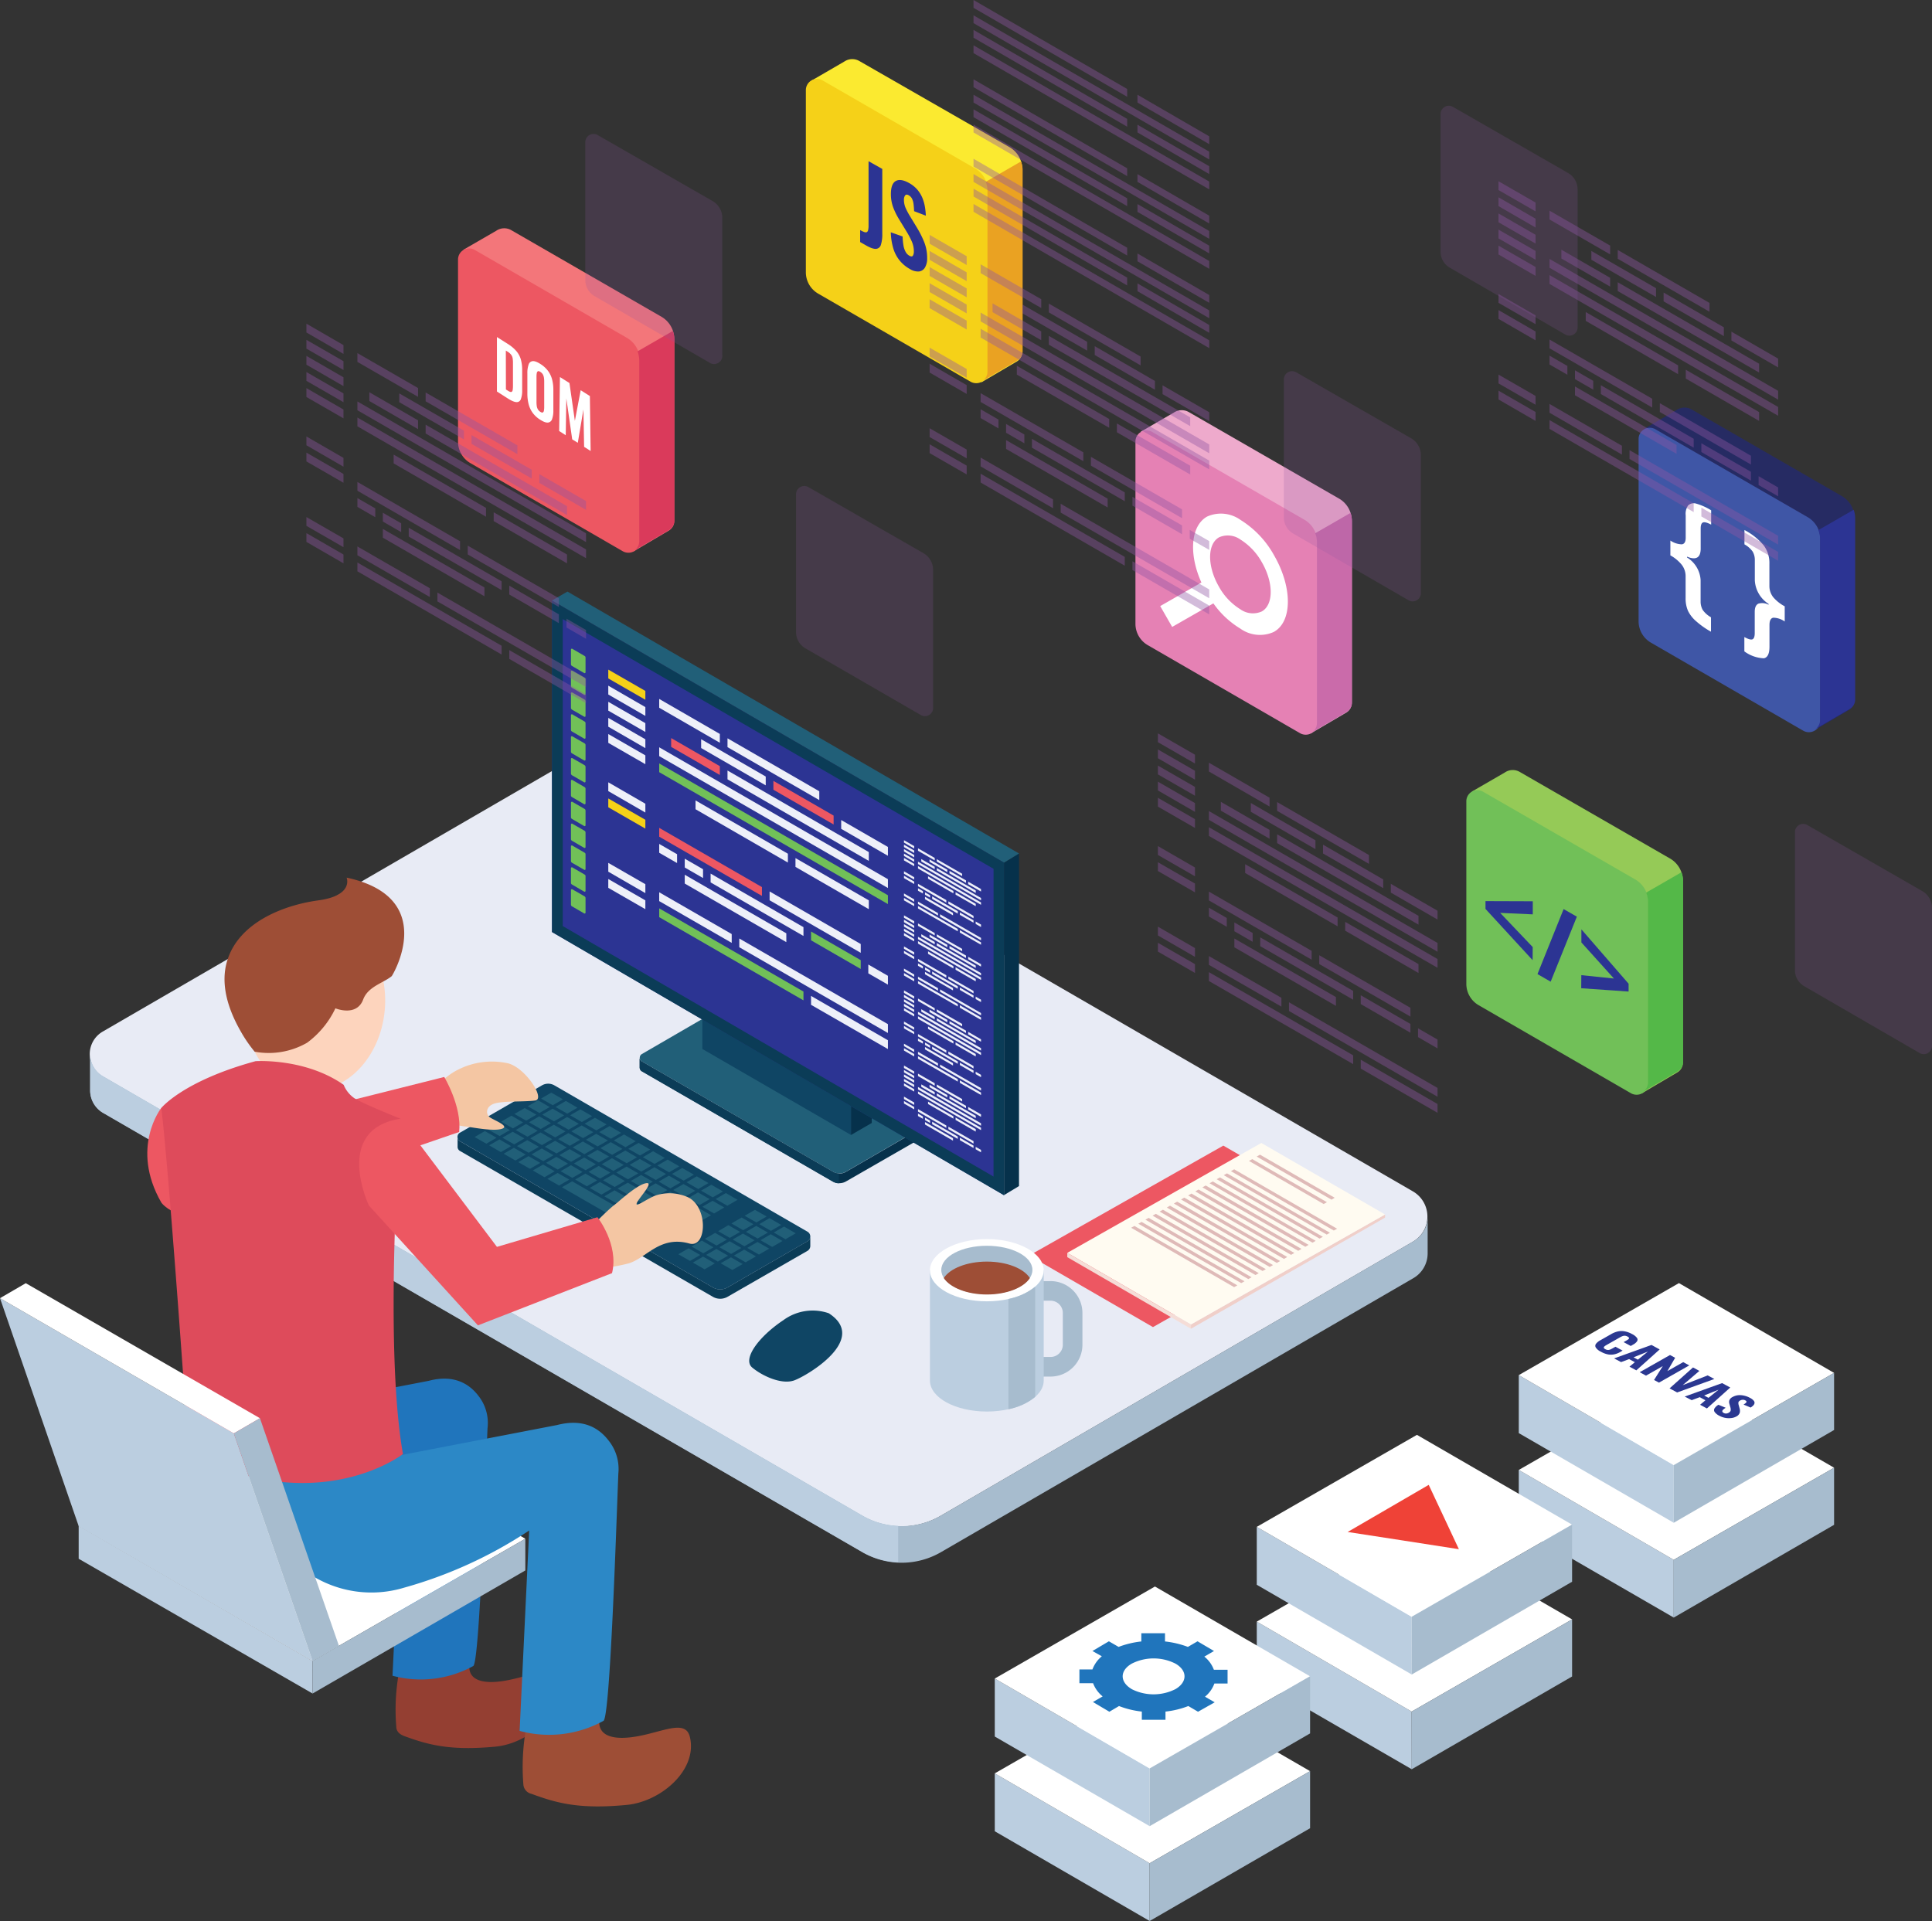 <svg id="Layer_1" data-name="Layer 1" xmlns="http://www.w3.org/2000/svg" viewBox="0 0 1291.84 1284.6"><rect x="0" y="0" width="1291.84" height="1284.6" fill="#333333" stroke="none"/><defs><style>.cls-2{fill:#ed5762}.cls-3{fill:#bbcee0}.cls-6{fill:#2075bc}.cls-7{fill:#9e4e36}.cls-8{fill:#fff}.cls-9{fill:#a7bcce}.cls-12{fill:#0f4564}.cls-13{fill:#0b3c57}.cls-14{fill:#215f78}.cls-15{fill:#06314b}.cls-16{fill:#2c3493}.cls-18{fill:#f4c6a3}.cls-22{fill:#71c058}.cls-30{fill:#f5d118}.cls-32{fill:#eef0f9}.cls-33{opacity:.4}.cls-34{fill:#8f55a2}</style></defs><path d="m654.2 426.13-100.59-58a9.42 9.42 0 0 0-10.08.39l-22 12.72 10.25 13.94 3.85 4.41v99.66a16.52 16.52 0 0 0 8.27 14.37l75.31 43.58.77 4.19 15.37 21.54L658.94 569a7.53 7.53 0 0 0 3.64-6.45V441.34a17.31 17.31 0 0 0-8.38-15.21z" transform="translate(-211.72 -214.2)" style="fill:#f3767a"/><path class="cls-2" d="M630.68 440 529 381.23a7.44 7.44 0 0 0-10.1 2.94 7.53 7.53 0 0 0-.92 3.51v121.86a16.55 16.55 0 0 0 8.32 14.38l101.81 58.89a7.66 7.66 0 0 0 10.43-2.81 7.75 7.75 0 0 0 1-3.76V455a17.29 17.29 0 0 0-8.86-15z" transform="translate(-211.72 -214.2)"/><path class="cls-3" d="M635.42 582.81z" transform="translate(-211.72 -214.2)"/><path d="M639.16 576.2V455a17.63 17.63 0 0 0-1.15-5.84l23.58-13.61a16.48 16.48 0 0 1 1.1 5.51v121.2a7.5 7.5 0 0 1-3.64 6.44l-23.41 13.78a7.49 7.49 0 0 0 3.52-6.28z" transform="translate(-211.72 -214.2)" style="fill:#da3a5b"/><path d="M540.28 1339c-20.39 0-13.72-15.32-13.72-15.32-30.19-9.2-45.07-4.07-45.07-4.07a139 139 0 0 0-4.79 49.25c0 3.14 2.21 5.07 5.18 6.22 16.25 6 31.07 10 61.32 7.11 22.31-2.2 45.89-22.81 40.54-44.07-3.36-13.12-22.8.64-43.46.88z" transform="translate(-211.72 -214.2)" style="fill:#943f32"/><path class="cls-6" d="M531.52 1147.48c-5.95-7.76-16.2-14.37-33.06-9.91l-182.13 35.15 6.84 46.77a72.6 72.6 0 0 0 76.74 22.86 283.61 283.61 0 0 0 80.54-36.8l-6.28 129.24a72.87 72.87 0 0 0 54-6.5c4.24-2.59 8.21-127.09 9.53-159a29.26 29.26 0 0 0-6.18-21.81z" transform="translate(-211.72 -214.2)"/><path class="cls-7" d="M627.7 1376.33c-21.15 0-14.21-15.92-14.21-15.92-31.4-9.53-46.83-4.24-46.83-4.24a146.29 146.29 0 0 0-5 51.12 6.94 6.94 0 0 0 5.51 6.5c16.91 6.28 32.28 10.41 63.68 7.38 23.14-2.26 47.66-23.69 42.09-45.72-3.59-13.66-23.81.66-45.24.88z" transform="translate(-211.72 -214.2)"/><path class="cls-3" d="m208.96 1110.73-156.35-90.4v22.04l156.4 90.12-.05-21.76z"/><path class="cls-8" d="m194.74 938.68-142.13 81.65 156.35 90.4 142.3-81.75-156.52-90.3z"/><path class="cls-9" d="m351.26 1028.98-142.3 81.75.05 21.76 142.25-82.3v-21.21z"/><path d="M618.61 1177.45c-6.17-8-16.52-14.93-34.43-10.3l-189.12 36.47 7.21 48.54a75.39 75.39 0 0 0 79.67 23.74 293.63 293.63 0 0 0 83.62-38.23l-6.39 134a75.31 75.31 0 0 0 56.08-6.72c4.47-2.7 8.6-131.94 9.92-165.27a30.34 30.34 0 0 0-6.56-22.23z" transform="translate(-211.72 -214.2)" style="fill:#2c88c6"/><path d="m280.69 903.87 322.94-187.3a44 44 0 0 1 44.07 0l508.71 294.29a19.44 19.44 0 0 1 0 33.71l-315.73 183.29a52.5 52.5 0 0 1-52.61 0L280.53 934.23a17.41 17.41 0 0 1 .16-30.36z" transform="translate(-211.72 -214.2)" style="fill:#e8ebf5"/><path class="cls-9" d="m280.75 934.06 507.54 293.64a52.5 52.5 0 0 0 52.61 0l315.73-183.29a19.34 19.34 0 0 0 9.69-16.53v24.57a19.17 19.17 0 0 1-9.64 16.53L840.9 1252.16a52.5 52.5 0 0 1-52.61 0L280.75 958.52a17.33 17.33 0 0 1-8.75-15.26v-24.13a17.16 17.16 0 0 0 8.75 14.93z" transform="translate(-211.72 -214.2)"/><path class="cls-3" d="m280.75 934.06 507.54 293.64a52.08 52.08 0 0 0 24 6.88v24.35a52.85 52.85 0 0 1-24-6.88L280.75 958.41a17.33 17.33 0 0 1-8.75-15.26V919a17.17 17.17 0 0 0 8.75 15.06z" transform="translate(-211.72 -214.2)"/><path class="cls-12" d="M519.29 971.64 574.1 940a8.3 8.3 0 0 1 8.32 0l169.29 97.89a3.68 3.68 0 0 1 0 6.34l-53.49 30.9a9.82 9.82 0 0 1-9.86 0l-169.07-97.77a3.33 3.33 0 0 1-1.21-4.57 2.91 2.91 0 0 1 1.21-1.15z" transform="translate(-211.72 -214.2)"/><path class="cls-13" d="m519.29 977.36 169.07 97.73a9.82 9.82 0 0 0 9.86 0l53.49-30.9a3.64 3.64 0 0 0 1.82-3.2v6.5a3.83 3.83 0 0 1-1.82 3.14l-53.49 30.75a9.87 9.87 0 0 1-9.86 0l-169.07-97.51a3.14 3.14 0 0 1-1.6-2.87v-6.5a3.34 3.34 0 0 0 1.6 2.86z" transform="translate(-211.72 -214.2)"/><path class="cls-14" d="m361.78 734.63 6.83-3.97 7.82 4.47-6.83 3.96-7.82-4.46zm9.69 5.62 6.89-4.02 7.77 4.52-6.83 3.96-7.83-4.46zm9.76 5.56 6.83-3.96 7.82 4.51-6.83 3.97-7.82-4.52zm9.69 5.62 6.89-3.96 7.82 4.46-6.89 3.96-7.82-4.46zm9.75 5.62 6.89-4.02 7.77 4.52-6.83 3.96-7.83-4.46zm9.75 5.57 6.83-3.97 7.83 4.52-6.83 3.96-7.83-4.51zm9.7 5.62 6.88-3.97 7.77 4.46-6.83 3.97-7.82-4.46zm9.75 5.61 6.83-4.02 7.82 4.52-6.83 3.97-7.82-4.47zm9.7 5.57 6.88-3.97 7.77 4.52-6.83 3.97-7.82-4.52zm9.75 5.62 6.88-3.97 7.77 4.46-6.83 3.97-7.82-4.46zm9.75 5.56 6.83-3.97 7.82 4.52-6.83 3.97-7.82-4.52zm9.69 5.62 6.89-3.97 7.77 4.52-6.83 3.91-7.83-4.46zm16.59 1.6 7.82 4.52-6.83 3.96-7.83-4.46 6.84-4.02zm-124.67-53.55-7.77-4.52 6.83-3.96 7.82 4.51-6.88 3.97zm16.58 1.6-6.83 3.97-7.82-4.47 6.88-3.96 7.77 4.46zm9.75 5.62-6.83 3.96-7.82-4.46 6.83-4.02 7.82 4.52zm9.7 5.62-6.84 3.96-7.82-4.51 6.89-3.97 7.77 4.52zm9.75 5.56-6.83 3.97-7.83-4.47 6.83-3.96 7.83 4.46zm9.75 5.62-6.89 3.97-7.82-4.47 6.88-4.02 7.83 4.52zm9.69 5.62-6.83 3.97-7.82-4.52 6.89-3.97 7.76 4.52zm9.75 5.56-6.83 3.97-7.82-4.46 6.83-3.97 7.82 4.46zm9.7 5.62-6.83 3.97-7.82-4.46 6.88-4.02 7.77 4.51zm9.75 5.62-6.83 3.97-7.82-4.52 6.83-3.96 7.82 4.51zm9.75 5.57-6.88 3.96-7.83-4.46 6.89-3.97 7.82 4.47zm9.7 5.61-6.83 3.97-7.83-4.46 6.84-4.02 7.82 4.51zm1.93 1.11 7.82 4.46-6.83 4.02-7.83-4.52 6.84-3.96zm-124.67-53.61-7.83-4.46 6.89-3.96 7.77 4.46-6.83 3.96zm16.58 1.66-6.83 3.96-7.82-4.51 6.83-3.97 7.82 4.52zm-4.96 5.07 6.89-3.97 7.82 4.46-6.89 3.97-7.82-4.46zm24.41 6.11L381 766.2l-7.82-4.47 6.89-4.02 7.77 4.52zm9.75 5.62-6.83 3.97-7.83-4.52 6.83-3.97 7.83 4.52zm9.69 5.56-6.83 3.97-7.82-4.46 6.88-3.97 7.77 4.46zm9.75 5.62L410.2 783l-7.82-4.46 6.83-4.03 7.82 4.52zm9.76 5.62-6.89 3.97-7.82-4.52 6.88-3.97 7.83 4.52zm9.69 5.57-6.83 3.96-7.82-4.46 6.88-3.97 7.77 4.47zm9.75 5.62-6.83 3.96-7.82-4.46 6.83-4.02 7.82 4.52zm9.7 5.62-6.83 3.96-7.83-4.52 6.89-3.96 7.77 4.52zm-4.91 5.06 6.84-3.96 7.82 4.46-6.83 3.97-7.83-4.47zm16.59 1.6 7.82 4.52-6.89 3.96-7.82-4.51 6.89-3.97zm-124.67-53.55-7.82-4.52 6.88-3.96 7.77 4.52-6.83 3.96zm1.93 1.1 6.83-4.02 7.82 4.52-6.83 3.97-7.82-4.47zm9.69 5.57 6.89-3.97 7.77 4.52-6.84 3.97-7.82-4.52zm9.75 5.62 6.89-3.97 7.77 4.46-6.84 3.97-7.82-4.46zm9.7 5.62 6.88-4.02 7.83 4.51-6.89 3.97-7.82-4.46zm9.75 5.56 6.89-3.96 7.76 4.51-6.83 3.97-7.82-4.52zm9.75 5.62 6.83-3.97 7.82 4.47-6.83 3.96-7.82-4.46zm9.7 5.62 6.88-4.02 7.77 4.51-6.83 3.97-7.82-4.46zm9.75 5.56 6.83-3.96 7.82 4.51-6.83 3.97-7.82-4.52zm9.69 5.62 6.89-3.96 7.82 4.46-6.88 3.96-7.83-4.46zm9.75 5.62 6.89-4.02 7.77 4.52-6.83 3.96-7.83-4.46zm9.75 5.57 6.84-3.97 7.82 4.52-6.83 3.96-7.83-4.51zm16.59 1.65 7.76 4.46-6.83 3.97-7.82-4.46 6.89-3.97zm-124.67-53.6-7.82-4.47 6.88-4.02 7.77 4.52-6.83 3.97zm1.87 1.1 6.89-3.97 7.82 4.46-6.83 3.97-7.88-4.46zm9.75 5.62 6.89-3.97 7.77 4.46-6.84 3.97-7.82-4.46zm9.75 5.56 6.83-3.97 7.83 4.52-6.83 3.97-7.83-4.52zm9.7 5.62 6.88-3.97 7.77 4.52-6.83 3.97-7.82-4.52zm9.75 5.62 6.89-4.02 7.76 4.52-6.83 3.96-7.82-4.46zm9.7 5.56 6.88-3.96 7.83 4.52-6.89 3.96-7.82-4.52zm9.75 5.62 6.88-3.96 7.77 4.46-6.83 3.97-7.82-4.47zm9.75 5.62 6.83-4.02 7.82 4.52-6.83 3.97-7.82-4.47zm9.69 5.57 6.89-3.97 7.77 4.52-6.83 3.96-7.83-4.51zm9.76 5.62 6.83-3.97 7.82 4.46-6.83 3.97-7.82-4.46zm9.69 5.62 6.89-4.03 7.82 4.52-6.89 3.97-7.82-4.46zm16.64 1.59 7.77 4.52-6.84 3.97-7.82-4.52 6.89-3.97zm-125.66-62.03 7.82 4.46-6.83 3.97-7.82-4.46 6.83-3.97zm17.52 10.08-6.84 3.97-7.82-4.52 6.89-3.96 7.77 4.51zm9.75 5.62-6.84 3.97-7.82-4.52 6.83-3.97 7.83 4.52zm9.75 5.57-6.83 3.96-7.83-4.46 6.83-4.02 7.83 4.52zm9.69 5.61-6.83 3.97-7.82-4.52 6.89-3.96 7.76 4.51zm9.75 5.57-6.83 3.96-7.82-4.46 6.83-3.96 7.82 4.46zm1.93 1.16 9.7 5.56h.05l1.88 1.1 7.82 4.52 3.97 2.26 5.78 3.3 6.12 3.58 11.4 6.56-6.83 3.97-11.9-6.89-5.68-3.2-5.89-3.41-3.86-2.2h.06l-7.71-4.41-2.04-1.21-9.75-5.57 6.88-3.96zm56.41 32.44-6.83 3.97-7.82-4.46 6.89-3.97 7.76 4.46zm9.76 5.62-6.83 3.97-7.83-4.46 6.83-4.02 7.83 4.51zm49.19-15.04 6.83-3.96 7.83 4.46-6.83 3.97-7.83-4.47zm9.75 5.62 6.83-4.02 7.83 4.52-6.89 3.97-7.77-4.47zm9.7 5.57 6.88-3.97 7.77 4.52-6.83 3.96-7.82-4.51zm-13.66-5.51-6.83 3.96-7.83-4.51 6.83-3.97 7.83 4.52zm9.69 5.56-6.83 3.97-7.82-4.46 6.88-3.97 7.77 4.46zm9.75 5.62-6.83 3.97-7.82-4.47 6.83-4.02 7.82 4.52zm-28.31-6.06-6.89 3.97-7.77-4.46 6.83-4.03 7.83 4.52zm9.69 5.62-6.83 3.97-7.82-4.52 6.89-3.97 7.76 4.52zm9.75 5.56-6.83 3.97-7.82-4.46 6.83-3.97 7.82 4.46zm-43.02-6.55 6.88-3.97 7.83 4.47-6.89 3.96-7.82-4.46zm9.75 5.62 6.83-4.02 7.82 4.51-6.83 3.97-7.82-4.46zm9.7 5.56 6.88-3.96 7.82 4.51-6.88 3.97-7.82-4.52zm-28.32-6.06 6.88-3.96 7.77 4.51-6.83 3.97-7.82-4.52zm9.75 5.62 6.83-3.96 7.82 4.46-6.83 3.96-7.82-4.46zm9.7 5.62 6.88-4.02 7.82 4.52-6.88 3.96-7.82-4.46zm-13.67-5.56-6.83 3.96-7.82-4.46 6.88-3.97 7.77 4.47zm9.75 5.62-6.83 3.96-7.82-4.51 6.83-3.97 7.82 4.52z"/><path class="cls-14" d="m640.87 919.08 53.93-31.29a7.2 7.2 0 0 1 7.39 0l127.92 73.87a3.26 3.26 0 0 1 1 4.48 3.37 3.37 0 0 1-1 1l-52.72 30.58a8.59 8.59 0 0 1-8.76 0L640.87 924a2.92 2.92 0 0 1-.94-4 3 3 0 0 1 .94-.92z" transform="translate(-211.72 -214.2)"/><path class="cls-15" d="m640.87 924.09 127.76 73.71a8.59 8.59 0 0 0 8.76 0l52.72-30.57a3.3 3.3 0 0 0 1.59-2.81v6.77a3.2 3.2 0 0 1-1.59 2.76l-52.72 30.3a8.78 8.78 0 0 1-8.76 0l-127.76-73.77a2.92 2.92 0 0 1-1.43-2.53v-6.34a2.91 2.91 0 0 0 1.43 2.48z" transform="translate(-211.72 -214.2)"/><path class="cls-13" d="m640.87 924.09 127.76 73.71a8.39 8.39 0 0 0 4 1.16v6.56a8.49 8.49 0 0 1-4-1.11l-127.76-73.76a2.93 2.93 0 0 1-1.43-2.54v-6.5a2.91 2.91 0 0 0 1.43 2.48z" transform="translate(-211.72 -214.2)"/><path class="cls-12" d="m569.03 709.78-99.39-57.56v49.25l99.39 57.51v-49.2z"/><path class="cls-15" d="m483.47 644.28-13.83 7.94 99.39 57.56 13.88-7.98-99.44-57.52z"/><path class="cls-15" d="m582.91 701.8-13.88 7.98v49.2l13.88-8.04V701.8z"/><path class="cls-16" d="m369.11 401.55 302.22 175.3V799.2L369.11 623.24V401.55z"/><path class="cls-15" d="m671.33 576.85 10.03-6.11v222.4l-10.03 6.06V576.85z"/><path class="cls-14" d="m369.11 401.55 10.3-5.95 301.95 175.14-10.03 6.11-302.22-175.3z"/><path class="cls-13" d="M580.82 615.81v221.68l302.23 176V791.05zM876.05 1001 588 833.47V628.2l288.07 167z" transform="translate(-211.72 -214.2)"/><path d="M468.93 890.32c-3.14 31.79-26.55 55.48-52.33 52.94s-44.07-30.35-40.93-62.14 26.55-55.42 52.33-52.89 44.07 30.36 40.93 62.09z" transform="translate(-211.72 -214.2)" style="fill:#fdd4bd"/><path class="cls-18" d="M507.44 964.36s11 2.7 15.1 3.09 18.62 3.47 24.62 1.65-5.51-5.84-8.1-7.88-2.64-7.27 3.42-9.09 19.83-1 27.1-2-7.21-23-19.06-25.06a50 50 0 0 0-32.45 4.41c-10.08 4.95-15.59 13.38-20.27 15z" transform="translate(-211.72 -214.2)"/><path class="cls-2" d="m508.76 934.39-76.63 19.23-3.85 48.65 90.46-31.08c1.87-17.13-9.98-36.8-9.98-36.8zM319.64 955s-21.21 26.66 0 63.46c0 0 14.82 20.5 55.48.39z" transform="translate(-211.72 -214.2)"/><path d="M382.61 923.82s33.05-2.26 58.89 15.81a20 20 0 0 0 7.11 8.92c5.17 3.47 30.9 13.77 30.9 13.77s-11.35 150.79 1.65 224.22c0 0-55.8 43.58-143.23 0 0 0-12.73-185.16-18.35-231.38.06-.16 14.77-18.16 63.03-31.34z" transform="translate(-211.72 -214.2)" style="fill:#de4b5b"/><path class="cls-3" d="M156.35 958.52 0 868.11l52.61 152.44 156.4 90.18-52.66-152.21z"/><path class="cls-8" d="M17.24 858.09 0 868.11l156.35 90.41 17.46-10.14-156.57-90.29z"/><path class="cls-9" d="m173.81 948.38-17.46 10.14 52.66 152.21 17.63-10.13-52.83-152.22z"/><path class="cls-18" d="M610.46 1031.19s8.54-8.6 11.79-11 14.71-13.28 21.16-14.71-4.52 9.75-5.9 13.22 6.61-2.81 12.62-5.07a29.73 29.73 0 0 1 20.49.72c14.82 5.51 14.1 34.87 2 31.4-19.88-5.51-28.81 10-40.71 13.33a119.65 119.65 0 0 1-16.8 3.09z" transform="translate(-211.72 -214.2)"/><path class="cls-2" d="M479.4 962.32 544 1048l67.21-19.83s14.44 18.18 9.75 37.4l-89.68 34.93-72.89-80.15s-24.27-50.92 21.01-58.03z" transform="translate(-211.72 -214.2)"/><path class="cls-7" d="M443.48 801.08s5 11.95-18.84 15.2-53.16 15-60.93 40.16c-5 16 .77 33.06 8.87 47.27a91.09 91.09 0 0 0 9.42 13.77 51.44 51.44 0 0 0 35.09-6 61 61 0 0 0 18.9-23s14.16 5.89 18.57-5.9c3.25-8.7 13.49-11 19.06-15.59.27.01 32.11-52.53-30.14-65.91z" transform="translate(-211.72 -214.2)"/><path class="cls-3" d="m1119.16 1043.08-103.62-60.1v38.78l103.62 59.94v-38.62z"/><path class="cls-8" d="m1122.63 921.44-107.09 61.54 103.62 60.1 107.21-61.59-103.74-60.05z"/><path class="cls-9" d="m1226.37 981.49-107.21 61.59v38.62l107.21-62.03v-38.18z"/><path class="cls-3" d="m1119.16 979.73-103.62-60.16v38.78l103.62 59.94v-38.56z"/><path class="cls-8" d="m1122.63 858.03-107.09 61.54 103.62 60.16 107.21-61.65-103.74-60.05z"/><path class="cls-9" d="m1226.37 918.08-107.21 61.65v38.56l107.21-62.03v-38.18z"/><path class="cls-3" d="m943.92 1144.56-103.57-60.16v38.78l103.62 59.94-.05-38.56z"/><path class="cls-8" d="m947.44 1022.86-107.09 61.54 103.57 60.16 107.26-61.65-103.74-60.05z"/><path class="cls-9" d="m1051.18 1082.91-107.26 61.65.05 38.56 107.21-62.03v-38.18z"/><path class="cls-3" d="m943.92 1081.15-103.57-60.11v38.73l103.62 60-.05-38.62z"/><path class="cls-8" d="m947.44 959.51-107.09 61.53 103.57 60.11 107.26-61.59-103.74-60.05z"/><path class="cls-9" d="m1051.18 1019.56-107.26 61.59.05 38.62 107.21-62.04v-38.17z"/><path class="cls-3" d="m768.73 1245.98-103.57-60.1v38.72l103.57 60v-38.62z"/><path class="cls-8" d="m772.26 1124.34-107.1 61.54 103.57 60.1 107.26-61.59-103.73-60.05z"/><path class="cls-9" d="m875.99 1184.39-107.26 61.59v38.62l107.26-62.03v-38.18z"/><path class="cls-3" d="m768.73 1182.57-103.57-60.1v38.78l103.57 59.94v-38.62z"/><path class="cls-8" d="m772.26 1060.93-107.1 61.54 103.57 60.1 107.26-61.59-103.73-60.05z"/><path class="cls-9" d="m875.99 1120.98-107.26 61.59v38.62l107.26-62.03v-38.18z"/><path class="cls-6" d="m1012.79 1358.87-6.5-3.81a59.09 59.09 0 0 1-15.26 3.7v5.5h-15.82v-5.5a60 60 0 0 1-15.26-3.7l-6.44 3.81-11-6.51 6.5-3.74a20.74 20.74 0 0 1-6.39-8.82h-9.14v-9.2h8.7a20.59 20.59 0 0 1 6.28-8.81l-6.28-3.53 11-6.5 6.5 3.75a61.18 61.18 0 0 1 15.2-3.64v-5.51h15.82v5.51a62.12 62.12 0 0 1 15.31 3.64l6.45-3.75 11 6.5-6.46 3.74a20.35 20.35 0 0 1 6.39 8.81h9.15v9.19h-8.82a20.37 20.37 0 0 1-6.28 8.81l6.5 3.75zm-44.41-15.15a32.47 32.47 0 0 0 29.37 0c8-4.74 8-12.34 0-17a32.35 32.35 0 0 0-29.31 0c-8.1 4.69-8 12.29 0 17" transform="translate(-211.72 -214.2)"/><path style="fill:#ef4237" d="m955.32 992.95 10.08 21.48 10.09 21.54-37.19-5.78-37.19-5.73 27.11-15.75 27.1-15.76z"/><path d="m1328.56 788.4-100.65-58a9.32 9.32 0 0 0-10 .39l-22 12.73 10.3 13.93 3.8 4.41v99.66a16.55 16.55 0 0 0 8.32 14.38l75.31 43.57.77 4.19 15.37 21.54 23.64-13.94a7.55 7.55 0 0 0 3.58-6.44V803.61a17.3 17.3 0 0 0-8.44-15.21z" transform="translate(-211.72 -214.2)" style="fill:#95ca57"/><path class="cls-22" d="m1305 802.23-101.81-58.72a7.42 7.42 0 0 0-11 6.44V872a16.52 16.52 0 0 0 8.31 14.44l101.76 58.83a7.71 7.71 0 0 0 11.51-6.61V816.94a17.32 17.32 0 0 0-8.77-14.71z" transform="translate(-211.72 -214.2)"/><path class="cls-3" d="M1309.78 945.08z" transform="translate(-211.72 -214.2)"/><path d="M1313.63 938.47V816.94a16.3 16.3 0 0 0-1.21-5.84l23.64-13.61a17.65 17.65 0 0 1 1.1 5.51v121.2a7.55 7.55 0 0 1-3.58 6.45l-23.42 13.77a7.46 7.46 0 0 0 3.47-5.95z" transform="translate(-211.72 -214.2)" style="fill:#54b848"/><path d="M1443.48 546.06 1342.83 488a9.53 9.53 0 0 0-10.08.38l-22 12.78 10.25 13.89 3.8 4.4v99.66a16.53 16.53 0 0 0 8.32 14.44l75.31 43.52.77 4.18 15.37 21.54 23.63-13.88a7.42 7.42 0 0 0 3.58-6.44v-121.2a17.07 17.07 0 0 0-8.3-15.21z" transform="translate(-211.72 -214.2)" style="fill:#262b63"/><path d="m1420.18 559.89-101.81-58.78a7.5 7.5 0 0 0-11 6.5v122a16.55 16.55 0 0 0 8.32 14.38l101.76 58.84a7.65 7.65 0 0 0 10.44-2.85 7.51 7.51 0 0 0 1-3.76V574.54a17.06 17.06 0 0 0-8.71-14.65z" transform="translate(-211.72 -214.2)" style="fill:#3f56a6"/><path class="cls-3" d="M1424.92 702.68z" transform="translate(-211.72 -214.2)"/><path class="cls-16" d="M1428.72 696.07V574.54a16.25 16.25 0 0 0-1.16-5.84l23.64-13.6a17.86 17.86 0 0 1 1 5.51V681.8a7.43 7.43 0 0 1-3.58 6.45L1425.19 702a7.55 7.55 0 0 0 3.53-5.93z" transform="translate(-211.72 -214.2)"/><path d="m1107.43 547.82-100.81-58.06a9.52 9.52 0 0 0-10.09.39l-22 12.72 10.3 13.94 3.8 4.41v99.65a16.55 16.55 0 0 0 8.32 14.44l75.31 43.52.74 4.17 15.37 21.54 23.63-13.87a7.56 7.56 0 0 0 3.59-6.44V563a17.09 17.09 0 0 0-8.16-15.18z" transform="translate(-211.72 -214.2)" style="fill:#eac"/><path d="m1083.74 561.65-101.8-58.72a7.43 7.43 0 0 0-11 6.5v121.8a16.53 16.53 0 0 0 8.32 14.44L1081 704.5a7.66 7.66 0 0 0 10.45-2.84 7.79 7.79 0 0 0 1-3.77v-121.2a17.09 17.09 0 0 0-8.71-15.04z" transform="translate(-211.72 -214.2)" style="fill:#e581b4"/><path class="cls-3" d="M1088.43 704.45z" transform="translate(-211.72 -214.2)"/><path d="M1092.28 697.84v-121.2a16 16 0 0 0-1.16-5.84l23.64-13.61a17.88 17.88 0 0 1 1 5.51v121.2a7.56 7.56 0 0 1-3.59 6.44l-23.46 13.78a7.55 7.55 0 0 0 3.57-6.28z" transform="translate(-211.72 -214.2)" style="fill:#ca6baa"/><path d="M887.07 312.81 786.31 255a9.51 9.51 0 0 0-10.08.39l-22 12.78 10.25 13.88 3.86 4.41v99.65a16.53 16.53 0 0 0 8.26 14.44l75.31 43.52.77 4.19L868 469.82l23.63-13.89a7.38 7.38 0 0 0 3.64-6.44v-121.2a17.13 17.13 0 0 0-8.2-15.48z" transform="translate(-211.72 -214.2)" style="fill:#fbea30"/><path class="cls-30" d="m863.38 326.64-101.81-58.78a7.48 7.48 0 0 0-10.13 3.08 7.4 7.4 0 0 0-.88 3.42v121.86a16.5 16.5 0 0 0 8.31 14.37l101.81 58.84a7.65 7.65 0 0 0 11.46-6.61v-121.2a17 17 0 0 0-8.76-14.98z" transform="translate(-211.72 -214.2)"/><path class="cls-3" d="M868.12 469.43z" transform="translate(-211.72 -214.2)"/><path d="M872 462.82v-121.2a17.44 17.44 0 0 0-1.16-5.84l23.58-13.61a16.53 16.53 0 0 1 1.1 5.51v121.2a7.38 7.38 0 0 1-3.64 6.45l-23.43 13.77a7.66 7.66 0 0 0 3.55-6.28z" transform="translate(-211.72 -214.2)" style="fill:#eaa222"/><path class="cls-8" d="M1063.63 585.56a64.49 64.49 0 0 0-22.36-23.63 22.52 22.52 0 0 0-22.48-2.26c-11 6.28-12.28 25.18-3.74 44.07L987.5 619.5l8 13.94 27.55-15.76a59.89 59.89 0 0 0 18 16.86 22.51 22.51 0 0 0 22.37 2.26c12.5-6.8 12.58-29.86.21-51.24zm-8.2 37.52a14.45 14.45 0 0 1-14.33-1.43 41 41 0 0 1-14.32-15.1c-7.88-13.66-7.88-28.43 0-33a14.43 14.43 0 0 1 14.32 1.43 42 42 0 0 1 14.33 15.15c7.93 13.67 7.93 28.49 0 32.95zm285.09-70.9a9.58 9.58 0 0 0-1.65 6.61v15c0 2.76-.89 4.24-2.65 4.41a14.09 14.09 0 0 1-7.6-2.53v9.91a25.92 25.92 0 0 1 7.55 6.23 12.49 12.49 0 0 1 2.64 7.93v14.36a20.76 20.76 0 0 0 1.6 8.59 21.83 21.83 0 0 0 5.51 7 55.6 55.6 0 0 0 9.86 6.94V627a17 17 0 0 1-5.51-4.9 11.29 11.29 0 0 1-1.43-5.51v-14.5a19 19 0 0 0-9.09-15.1v-.55c6 2.48 9 .77 9.14-5.07V567.6c0-2.2.5-3.58 1.49-4s2.81 0 5.51 1.43v-9.58a39.18 39.18 0 0 0-9.81-4.41 5.51 5.51 0 0 0-5.56 1.14zm56.91 61.42a12 12 0 0 1-2.59-7.49v-15a19.59 19.59 0 0 0-3.75-12.12 42 42 0 0 0-12.94-10.36v9.59a16.55 16.55 0 0 1 5.51 4.85 11.07 11.07 0 0 1 1.43 5.51v13.77a20 20 0 0 0 9.2 15.7v.55a9 9 0 0 0-6.83-.72c-1.6.78-2.43 2.54-2.43 5.51v14.22c0 2.2-.49 3.58-1.43 4.07s-2.86 0-5.51-1.48v9.58a23.54 23.54 0 0 0 13.06 4.63c2.48-.5 3.74-3.09 3.74-7.82v-14.42c0-3 .88-4.63 2.59-4.9a13.56 13.56 0 0 1 7.6 2.53v-10.14a26.59 26.59 0 0 1-7.65-6.06z" transform="translate(-211.72 -214.2)"/><path class="cls-16" d="m993.28 607.81 31.51 34.27.06-8.76-21.76-22.86 21.81.99v-8.76l-31.62-.11v5.23zm34.76 43.58 8.82 5.07 17.51-43.47-8.86-5.07-17.47 43.47zm29.36-29.92v8.76l21.76 24.13-21.81-2.25-.06 8.75 31.68 2.21v-5.24l-31.57-36.36z"/><path class="cls-30" d="M406.73 447.77v5.9l24.79 14.27v-5.9l-24.79-14.27z"/><path class="cls-32" d="M406.73 458.52v5.89l24.79 14.33v-5.9l-24.79-14.32zm0 10.79v5.9l24.79 14.27v-5.9l-24.79-14.27zm186.98 124.51v-5.9l-152.93-88.19v5.89l152.93 88.2zM406.73 480.06v5.89l24.79 14.33v-5.9l-24.79-14.32zm0 10.8v5.89l24.79 14.27v-5.9l-24.79-14.26z"/><path class="cls-22" d="M593.71 604.56v-5.89l-152.93-88.15v5.84l152.93 88.2z"/><path class="cls-32" d="M406.73 523.14v5.89l24.79 14.33v-5.9l-24.79-14.32z"/><path class="cls-30" d="M406.73 533.94v5.89l24.79 14.27v-5.9l-24.79-14.26z"/><path class="cls-32" d="M406.73 577.02v5.89l24.79 14.33v-5.96l-24.79-14.26zm0 10.79v5.9l24.79 14.27v-5.9l-24.79-14.27z"/><path class="cls-22" d="m537.24 663.07-96.46-55.64v5.89l96.46 55.64v-5.89z"/><path class="cls-32" d="M542.31 665.99v5.95l51.4 29.58v-5.89l-51.4-29.64zm-53.05-41.37-48.48-27.94v5.9l48.48 27.93v-5.89zm5.07 2.97v5.84l99.38 57.35v-5.9l-99.38-57.29zM580.6 645v5.89l13.11 7.55v-5.9L580.6 645z"/><path class="cls-2" d="m509.48 593.21-68.7-39.61v5.9l68.7 39.61v-5.9z"/><path class="cls-32" d="m481.32 490.8-40.54-23.41v5.89l40.54 23.41v-5.89zm66.5 38.34-61.37-35.42v5.9l61.37 35.42v-5.9zm-35.81-9.86-43.19-24.95v5.89l43.19 24.96v-5.9z"/><path class="cls-2" d="m557.4 545.39-40.27-23.19v5.9l40.27 23.24v-5.95z"/><path class="cls-32" d="M562.47 548.37v5.89l31.24 18.02v-5.9l-31.24-18.01z"/><path class="cls-2" d="M448.77 493.56v5.89l32.55 18.79v-5.9l-32.55-18.78z"/><path class="cls-32" d="m580.93 569.8-94.48-54.54v5.89l94.48 54.54v-5.89zm-54.1 1.1-61.76-35.64v5.89l61.76 35.65v-5.9zm54.1 31.18-49.03-28.26v5.9l49.03 28.26v-5.9zm-5.4 29.2-60.93-35.15v5.9l60.93 35.14v-5.89z"/><path class="cls-22" d="M542.31 622.91v5.89l33.22 19.17v-5.89l-33.22-19.17z"/><path class="cls-32" d="m452.73 571.23-11.95-6.88v5.89l11.95 6.89v-5.9zm22.42 12.95v5.89l62.09 35.81v-5.89l-62.09-35.81zm-5.06-2.92-12.23-7.05v5.89l12.23 7.05v-5.89zm55.69 42.86-67.92-39.17v5.89l67.92 39.17v-5.89zm78.67-62.25v1.59l6.83 3.97v-1.65l-6.83-3.91zm0 2.97v1.6l6.83 3.97v-1.66l-6.83-3.91zm0 2.98v1.59l6.83 3.97v-1.65l-6.83-3.91zm51.51 34.26v-1.59l-42.14-24.3v1.6l42.14 24.29zm-51.51-31.29v1.6l6.83 3.91v-1.6l-6.83-3.91zm0 2.92v1.65l6.83 3.91v-1.59l-6.83-3.97zm51.51 31.35v-1.6l-42.14-24.3v1.6l42.14 24.3zm-51.51-22.42v1.65l6.83 3.91v-1.6l-6.83-3.96zm0 2.97v1.6l6.83 3.96v-1.65l-6.83-3.91zm0 11.85v1.65l6.83 3.96v-1.65l-6.83-3.96zm0 2.97v1.65l6.83 3.91v-1.59l-6.83-3.97zm35.97 20.77-26.6-15.32v1.6l26.6 15.32v-1.6zm1.38.82v1.6l14.16 8.16v-1.6l-14.16-8.16zm-14.6-11.4-13.38-7.71v1.6l13.38 7.71v-1.6zm1.38.77v1.66l27.38 15.75v-1.6l-27.38-15.81zm23.8 4.85v1.6l3.58 2.09v-1.65l-3.58-2.04zm-19.61-14.32-18.95-10.91v1.65l18.95 10.91v-1.65zM625 573.71l-11.18-6.45v1.66l11.18 6.44v-1.65zm18.35 10.58-16.97-9.75v1.59l16.97 9.76v-1.6zm-9.92-2.7-11.9-6.89v1.6l11.9 6.89v-1.6zm12.5 7.16-11.07-6.39v1.65l11.07 6.39v-1.65zm1.44.83v1.65l8.59 4.96v-1.66l-8.59-4.95zm-31.35-15.1v1.65l8.98 5.13v-1.6l-8.98-5.18zm36.41 20.99-26.05-14.98v1.6l26.05 15.03v-1.65zm-14.92.33-16.97-9.8v1.59l16.97 9.81v-1.6zm14.92 8.6-13.49-7.77v1.6l13.49 7.76v-1.59zm-1.48 8.04-16.81-9.7v1.66l16.81 9.69v-1.65zm-9.15-2.31v1.65l9.15 5.23v-1.6l-9.15-5.28zm-24.68-14.22-3.3-1.93v1.66l3.3 1.87v-1.6zm6.17 3.53v1.65l17.13 9.86v-1.65l-17.13-9.86zm-1.38-.77-3.41-1.99v1.66l3.41 1.92v-1.59zm15.32 11.79-18.73-10.8v1.65l18.73 10.8v-1.65zm-32.78 1.65v1.6l6.83 3.96v-1.65l-6.83-3.91zm0 2.92v1.65l6.83 3.97V619l-6.83-3.97zm0 2.97v1.66l6.83 3.91v-1.6l-6.83-3.97zm51.51 34.33v-1.6l-42.14-24.3v1.6l42.14 24.3zm-51.51-31.35v1.65l6.83 3.91v-1.59l-6.83-3.97zm0 2.97v1.66l6.83 3.91v-1.6l-6.83-3.97zm51.51 31.35v-1.6l-42.14-24.35V631l42.14 24.3zm-51.51-22.42v1.6l6.83 3.96v-1.65l-6.83-3.91zm0 2.97v1.6l6.83 3.97v-1.66l-6.83-3.91zm0 11.85v1.65l6.83 3.91v-1.6l-6.83-3.96zm0 2.97v1.66l6.83 3.91v-1.6l-6.83-3.97zm35.97 20.77-26.6-15.37v1.65l26.6 15.32v-1.6zm1.38.77v1.66l14.16 8.15v-1.65l-14.16-8.16zm-14.6-11.4-13.38-7.66v1.6l13.38 7.71v-1.65zm1.38.82v1.6l27.38 15.81v-1.59l-27.38-15.82zm23.8 4.8v1.65l3.58 2.04v-1.6l-3.58-2.09zm-19.61-14.27-18.95-10.91v1.6l18.95 10.96v-1.65zM625 623.95l-11.18-6.44v1.6l11.18 6.44v-1.6zm18.35 10.58-16.97-9.75v1.6l16.97 9.75v-1.6zm-9.92-2.75-11.9-6.83v1.59l11.9 6.89v-1.65zm12.5 7.21-11.07-6.39v1.65l11.07 6.4v-1.66zm1.44.83v1.6l8.59 4.96v-1.6l-8.59-4.96zm-31.35-15.09v1.59l8.98 5.18v-1.6l-8.98-5.17zm36.41 20.98-26.05-15.04v1.66l26.05 14.98v-1.6zm-14.92.33-16.97-9.86v1.66l16.97 9.8v-1.6zm14.92 8.6-13.49-7.82v1.65l13.49 7.77v-1.6zm-1.48 8.04-16.81-9.69v1.59l16.81 9.7v-1.6zm-9.15-2.31v1.6l9.15 5.28v-1.59l-9.15-5.29zm-24.68-14.27-3.3-1.87v1.59l3.3 1.93v-1.65zm6.17 3.58v1.6l17.13 9.92v-1.66l-17.13-9.86zm-1.38-.83-3.41-1.92v1.59l3.41 1.99v-1.66zm15.32 11.85-18.73-10.8v1.6l18.73 10.8v-1.6zm-32.78 1.6v1.65l6.83 3.91v-1.6l-6.83-3.96zm0 2.97v1.65l6.83 3.92v-1.6l-6.83-3.97zm0 2.98v1.65l6.83 3.91v-1.6l-6.83-3.96zm51.51 34.32v-1.66l-42.14-24.29v1.65l42.14 24.3zm-51.51-31.35v1.65l6.83 3.91v-1.59l-6.83-3.97zm0 2.98v1.59l6.83 3.97v-1.65l-6.83-3.91zm51.51 31.34v-1.65l-42.14-24.29v1.65l42.14 24.29zm-51.51-22.42v1.6l6.83 3.91v-1.6l-6.83-3.91zm0 2.92v1.65l6.83 3.91v-1.59l-6.83-3.97zm0 11.9v1.6l6.83 3.96v-1.65l-6.83-3.91zm0 2.97v1.6l6.83 3.97v-1.65l-6.83-3.92zm35.97 20.72-26.6-15.32v1.66l26.6 15.31v-1.65zm1.38.83v1.65l14.16 8.15v-1.65l-14.16-8.15zm-14.6-11.41-13.38-7.71v1.65l13.38 7.71v-1.65zm1.38.83v1.6l27.38 15.81v-1.66l-27.38-15.75zm23.8 4.79v1.6l3.58 2.09v-1.6l-3.58-2.09zm-19.61-14.27-18.95-10.91v1.6L632.77 704v-1.6zM625 674.2l-11.18-6.45v1.6l11.18 6.44v-1.59zm18.35 10.52-16.97-9.75v1.65l16.97 9.75v-1.65zm-9.92-2.7-11.9-6.89v1.65l11.9 6.84v-1.6zm12.5 7.22-11.07-6.39v1.59l11.07 6.39v-1.59zm1.44.77v1.65l8.59 4.96v-1.6l-8.59-5.01zm-31.35-15.1v1.66l8.98 5.17v-1.65l-8.98-5.18zm36.41 21.05-26.05-15.04v1.59l26.05 15.04v-1.59zm-14.92.27-16.97-9.8v1.59l16.97 9.86v-1.65zm14.92 8.6-13.49-7.77v1.6l13.49 7.82v-1.65zm-1.48 8.04-16.81-9.7v1.66l16.81 9.69v-1.65zm-9.15-2.26v1.6l9.15 5.29v-1.66l-9.15-5.23zm-24.68-14.27-3.3-1.87v1.6l3.3 1.87v-1.6zm6.17 3.58v1.6l17.13 9.86v-1.6l-17.13-9.86zm-1.38-.82-3.41-1.93v1.6l3.41 1.92v-1.59zm15.32 11.84-18.73-10.8v1.6l18.73 10.8v-1.6zm-32.78 1.6v1.65l6.83 3.91v-1.6l-6.83-3.96zm0 2.97v1.6l6.83 3.97v-1.66l-6.83-3.91zm0 2.98v1.6l6.83 3.96v-1.65l-6.83-3.91zm51.51 34.32v-1.65l-42.14-24.3v1.65l42.14 24.3zm-51.51-31.35v1.6l6.83 3.97v-1.65l-6.83-3.92zm0 2.98v1.6l6.83 3.91v-1.6l-6.83-3.91zm51.51 31.29v-1.6l-42.14-24.29v1.59l42.14 24.3zm-51.51-22.42v1.65l6.83 3.91v-1.6l-6.83-3.96zm0 2.97v1.65l6.83 3.92v-1.6l-6.83-3.97zm47.93 30.63v1.6l3.58 2.09v-1.65l-3.58-2.04zm-19.61-14.27-18.95-10.96v1.65l18.95 10.91v-1.6zM625 724.38l-11.18-6.44v1.65l11.18 6.45v-1.66zm18.35 10.58-16.97-9.75v1.65l16.97 9.75v-1.65zm-9.92-2.7-11.9-6.88v1.65l11.9 6.83v-1.6zm12.5 7.22-11.07-6.45v1.65l11.07 6.4v-1.6zm1.44.77v1.65l8.59 4.96v-1.65l-8.59-4.96zm-31.35-15.1v1.66l8.98 5.18v-1.66l-8.98-5.18zm36.41 20.99-26.05-14.98v1.6l26.05 15.04v-1.66zm-14.92.33-16.97-9.8v1.6l16.97 9.8v-1.6zm14.92 8.6-13.49-7.77v1.6l13.49 7.82v-1.65zm-1.48 8.04-16.81-9.69v1.65l16.81 9.69v-1.65zm-9.15-2.31v1.65l9.15 5.23v-1.59l-9.15-5.29zm-24.68-14.21-3.3-1.93v1.65l3.3 1.87v-1.59zm6.17 3.52v1.65l17.13 9.86v-1.59l-17.13-9.92zm-1.38-.77-3.41-1.98v1.65l3.41 1.93v-1.6zm15.32 11.79-18.73-10.8v1.65l18.73 10.8v-1.65z"/><path class="cls-22" d="m602.58 652.83-8.15-4.74a.61.61 0 0 0-.84.17.66.66 0 0 0-.1.38v9.75a1.3 1.3 0 0 0 .72 1.16l8.15 4.74a.61.61 0 0 0 .82-.27.57.57 0 0 0 .06-.28V654a1.21 1.21 0 0 0-.66-1.17zm0 14.6-8.15-4.69a.61.61 0 0 0-.84.18.75.75 0 0 0-.1.32V673a1.3 1.3 0 0 0 .72 1.16l8.15 4.73a.6.6 0 0 0 .82-.26.58.58 0 0 0 .06-.29v-9.69a1.35 1.35 0 0 0-.66-1.22zm0 14.57-8.15-4.69a.61.61 0 0 0-.84.18.67.67 0 0 0-.1.32v9.8a1.43 1.43 0 0 0 .72 1.16l8.15 4.68a.54.54 0 0 0 .77-.1.5.5 0 0 0 .11-.39v-9.75a1.35 1.35 0 0 0-.66-1.21zm0 14.68-8.15-4.74a.61.61 0 0 0-.94.55v9.75a1.28 1.28 0 0 0 .72 1.16l8.15 4.74a.61.61 0 0 0 .82-.27.52.52 0 0 0 .06-.28v-9.75a1.21 1.21 0 0 0-.66-1.16zm0 14.6-8.15-4.68a.6.6 0 0 0-.84.17.75.75 0 0 0-.1.32v9.75a1.29 1.29 0 0 0 .72 1.16l8.15 4.74a.61.61 0 0 0 .82-.27.55.55 0 0 0 .06-.28v-9.92a1.29 1.29 0 0 0-.66-.99zm0 14.6-8.15-4.69a.61.61 0 0 0-.84.18.75.75 0 0 0-.1.32v9.81a1.43 1.43 0 0 0 .72 1.15l8.15 4.69a.61.61 0 0 0 .82-.27.46.46 0 0 0 .06-.23v-9.75a1.36 1.36 0 0 0-.66-1.21zm0 14.65-8.15-4.74a.61.61 0 0 0-.94.55v9.76a1.27 1.27 0 0 0 .72 1.15l8.15 4.74a.62.62 0 0 0 .82-.26.58.58 0 0 0 .06-.29v-9.75a1.22 1.22 0 0 0-.66-1.16zm0 14.6-8.15-4.74a.67.67 0 0 0-.88.32 1 1 0 0 0-.06.23v9.75a1.28 1.28 0 0 0 .72 1.16l8.15 4.74a.61.61 0 0 0 .82-.27.52.52 0 0 0 .06-.28v-9.7a1.32 1.32 0 0 0-.66-1.21zm0 14.6-8.15-4.68a.6.6 0 0 0-.84.17.75.75 0 0 0-.1.32v9.81a1.28 1.28 0 0 0 .72 1.1l8.15 4.74a.62.62 0 0 0 .82-.26.53.53 0 0 0 .06-.24v-9.75a1.37 1.37 0 0 0-.66-1.21zm0 14.65-8.15-4.73a.6.6 0 0 0-.84.17.62.62 0 0 0-.1.38v9.8a1.32 1.32 0 0 0 .72 1.15l8.15 4.69a.55.55 0 0 0 .77-.11.5.5 0 0 0 .11-.39v-9.75a1.22 1.22 0 0 0-.66-1.21zm0 14.62-8.15-4.74a.61.61 0 0 0-.84.18.62.62 0 0 0-.1.38v9.75a1.27 1.27 0 0 0 .72 1.15l8.15 4.74a.62.62 0 0 0 .82-.26.58.58 0 0 0 .06-.29v-9.48a1.31 1.31 0 0 0-.66-1.43zm0 14.58-8.15-4.68a.6.6 0 0 0-.84.18.67.67 0 0 0-.1.31v9.81a1.27 1.27 0 0 0 .72 1.1l8.15 4.74a.62.62 0 0 0 .82-.26.58.58 0 0 0 .06-.29v-9.7a1.37 1.37 0 0 0-.66-1.21z" transform="translate(-211.72 -214.2)"/><g class="cls-33"><path class="cls-34" d="M204.88 216.45v5.89l24.79 14.33v-5.9l-24.79-14.32zm0 10.8v5.89l24.79 14.27v-5.89l-24.79-14.27zm0 10.74v5.89l24.79 14.33v-5.9l-24.79-14.32zM391.86 362.5v-5.9l-152.88-88.15v5.9l152.88 88.15zM204.88 248.79v5.89l24.79 14.27v-5.89l-24.79-14.27zm0 10.74v5.95l24.79 14.27v-5.9l-24.79-14.32zm186.98 113.76v-5.89l-152.88-88.2v5.89l152.88 88.2zm-186.98-81.42v5.89l24.79 14.33v-5.9l-24.79-14.32zm0 10.8v5.89l24.79 14.27v-5.89l-24.79-14.27zm0 43.08v5.89l24.79 14.27v-5.89l-24.79-14.27zm0 10.74v5.89l24.79 14.33v-5.9l-24.79-14.32zm130.51 75.31-96.41-55.64v5.89l96.41 55.64v-5.89zm5.12 2.92v5.89l51.35 29.64v-5.89l-51.35-29.64zm-53.1-41.37-48.43-27.94v5.9l48.43 27.93v-5.89zm5.07 2.91v5.9l99.38 57.29v-5.89l-99.38-57.3zm86.32 17.47v5.89l13.06 7.55v-5.89l-13.06-7.55zm-71.17-51.79-68.65-39.66v5.89l68.65 39.67v-5.9zm-28.1-102.46-40.55-23.36v5.89l40.55 23.36v-5.89zm66.44 38.34-61.37-35.37v5.9l61.37 35.36v-5.89zm-35.76-9.86-43.24-24.9v5.89l43.24 24.9v-5.89zm45.34 26.17-40.27-23.2v5.9l40.27 23.19v-5.89zm5.07 2.92v5.89l31.24 18.01v-5.89l-31.24-18.01zm-113.65-54.76v5.89l32.56 18.79v-5.9l-32.56-18.78zm132.16 76.19-94.53-54.49v5.89l94.53 54.55v-5.95zm-54.15 1.15-61.76-35.64v5.89l61.76 35.65v-5.9zm54.15 31.18-49.03-28.26v5.9l49.03 28.26v-5.9zm-5.45 29.2-60.93-35.15v5.9l60.93 35.15v-5.9zm-33.17-8.37v5.89l33.17 19.17v-5.89l-33.17-19.17zm-89.57-51.68-11.96-6.88v5.89l11.96 6.89v-5.9zm22.36 12.95v5.89l62.09 35.81v-5.89l-62.09-35.81zm-5.06-2.98L256 342.88v5.9l12.24 7.05v-5.9zm55.69 42.92L256 353.68v5.89l67.93 39.17v-5.89z"/></g><g class="cls-33"><path class="cls-34" d="M774.24 490.41v5.9l24.79 14.27v-5.9l-24.79-14.27zm0 10.75v5.89l24.79 14.33v-5.96l-24.79-14.26zm0 10.79v5.9l24.79 14.27v-5.9l-24.79-14.27zm186.98 124.51v-5.9l-152.88-88.19v5.89l152.88 88.2zM774.24 522.7v5.89l24.79 14.33v-5.9l-24.79-14.32zm0 10.8v5.89l24.79 14.27v-5.9l-24.79-14.26zm186.98 113.7v-5.89l-152.88-88.15V559l152.88 88.2zm-186.98-81.42v5.95L799.03 586v-5.9l-24.79-14.32zm0 10.8v5.89l24.79 14.27v-5.9l-24.79-14.26zm0 43.08v5.89l24.79 14.33v-5.9l-24.79-14.32zm0 10.79v5.9l24.79 14.27v-5.9l-24.79-14.27zm130.56 75.26-96.46-55.64v5.95l96.46 55.58v-5.89zm5.07 2.92v5.95l51.35 29.58v-5.89l-51.35-29.64zm-53.05-41.38-48.48-27.93v5.9l48.48 27.93v-5.9zm5.07 2.98v5.84l99.33 57.35v-5.9l-99.33-57.29zm86.27 17.41v5.89l13.06 7.55v-5.9l-13.06-7.54zm-71.12-51.79-68.7-39.61v5.9l68.7 39.61v-5.9zm-28.15-102.41-40.55-23.41v5.89l40.55 23.42v-5.9zm66.49 38.34-61.42-35.42v5.89l61.42 35.43v-5.9zm-35.81-9.86-43.19-24.95v5.89l43.19 24.96v-5.9zm45.34 26.17-40.27-23.25v5.9l40.27 23.19v-5.84zm5.07 2.92v5.89l31.24 18.02v-5.9l-31.24-18.01zM816.33 536.2v5.89l32.56 18.79v-5.9l-32.56-18.78zm132.16 76.24-94.53-54.54v5.89l94.53 54.54v-5.89zm-54.1 1.1-61.81-35.64v5.89l61.81 35.65v-5.9zm54.1 31.18-49.03-28.26v5.9l49.03 28.31v-5.95zm-5.4 29.2-60.98-35.15v5.9l60.98 35.15v-5.9zm-33.22-8.37v5.89l33.22 19.17v-5.89l-33.22-19.17zm-89.58-51.68-11.95-6.88v5.89l11.95 6.89v-5.9zm22.37 12.95v5.89l62.14 35.81v-5.89l-62.14-35.81zm-5.07-2.92-12.23-7.05v5.89l12.23 7.05v-5.89zm55.7 42.86-67.93-39.17v5.89l67.93 39.17v-5.89z"/></g><g class="cls-33"><path class="cls-34" d="M621.59 157.06v5.9l24.79 14.27v-5.9l-24.79-14.27zm0 10.75v5.94l24.79 14.27v-5.89l-24.79-14.32zm0 10.79v5.9l24.79 14.32v-5.95l-24.79-14.27zm186.97 124.51v-5.9l-152.87-88.2v5.9l152.87 88.2zM621.59 189.4v5.89l24.79 14.27v-5.89l-24.79-14.27zm0 10.74v5.9l24.79 14.32v-5.95l-24.79-14.27zM808.56 313.9v-5.89l-152.87-88.2v5.9l152.87 88.19zm-186.97-81.42v5.9l24.79 14.26v-5.89l-24.79-14.27zm0 10.74v5.9l24.79 14.32v-5.89l-24.79-14.33zm0 43.14v5.89l24.79 14.27v-5.89l-24.79-14.27zm0 10.74v5.9l24.79 14.26v-5.89l-24.79-14.27zm130.5 75.31-96.4-55.64v5.89l96.4 55.65v-5.9zm5.13 2.92v5.9l51.34 29.63v-5.89l-51.34-29.64zm-53.11-41.37-48.42-27.99v5.9l48.42 27.98v-5.89zm5.12 2.92v5.89l99.33 57.3v-5.9l-99.33-57.29zm86.27 17.46v5.9l13.06 7.49v-5.9l-13.06-7.49zm-71.12-51.84-68.69-39.61v5.9l68.69 39.61v-5.9zm-28.15-102.41-40.54-23.36v5.9l40.54 23.35v-5.89zm66.44 38.34-61.37-35.42v5.89l61.37 35.43v-5.9zm-35.75-9.86-43.25-24.9v5.89l43.25 24.91v-5.9zm45.34 26.17-40.27-23.25v5.89l40.27 23.25v-5.89zm5.07 2.92v5.89l31.23 18.02v-5.9l-31.23-18.01zm-113.66-54.82v5.9l32.56 18.78v-5.89l-32.56-18.79zm132.17 76.25L701.3 224.6v5.9l94.54 54.48v-5.89zm-54.16 1.1-61.76-35.59v5.9l61.76 35.58v-5.89zm54.16 31.24-49.04-28.27v5.9l49.04 28.26v-5.89zm-5.46 29.19-60.93-35.14v5.89l60.93 35.15v-5.9zm-33.16-8.37v5.89l33.16 19.12v-5.89l-33.16-19.12zm-89.58-51.68-11.95-6.88v5.89l11.95 6.89v-5.9zm22.37 12.9v5.89l62.08 35.81v-5.9l-62.08-35.8zm-5.07-2.92-12.23-7.05v5.89l12.23 7.05v-5.89zm55.69 42.91-67.92-39.17v5.9l67.92 39.17v-5.9z"/></g><g class="cls-33"><path class="cls-34" d="M753.69 59.5 650.95 0v5.23l102.74 59.5V59.5zM650.95 15.48l157.61 91.18v-5.24L650.95 10.25v5.23zm109.63 47.87v5.24l47.98 27.82v-5.24l-47.98-27.82zm-6.89 16.15L650.95 20v5.23l102.74 59.5V79.5zM650.95 35.53l157.61 91.12v-5.23L650.95 30.3v5.23zm109.63 53.05 47.98 27.83v-5.24l-47.98-27.76v5.17zm-6.89 23.97-102.74-59.5v5.24l102.74 59.49v-5.23zM650.95 68.59l157.61 91.12v-5.24L650.95 63.35v5.24zm109.63 53.05 47.98 27.82v-5.23l-47.98-27.77v5.18zm-6.89 10.96L650.95 73.11v5.23l102.74 59.5v-5.24zM650.95 88.58l157.61 91.18v-5.23L650.95 83.35v5.23zm109.63 53.11 47.98 27.77v-5.18l-47.98-27.82v5.23zm-6.89 23.97-102.74-59.5v5.23l102.74 59.5v-5.23zm-102.74-44.02 157.61 91.17v-5.23l-157.61-91.17v5.23zm109.63 53.11 47.98 27.76v-5.23l-47.98-27.77v5.24zm-6.89 10.91-102.74-59.5v5.23l102.74 59.5v-5.23zm-102.74-44.02 157.61 91.17v-5.23L650.95 136.4v5.24zm109.63 53.1 47.98 27.82v-5.23l-47.98-27.82v5.23z"/></g><path d="m688.25 348.67-76.74-44.07a5.51 5.51 0 0 0-8.43 4.85v91.83a12.38 12.38 0 0 0 6.28 11l76.74 44.41a5.5 5.5 0 0 0 8.59-5v-92a13 13 0 0 0-6.44-11.02zm467.11 158.66-76.74-44.07A5.51 5.51 0 0 0 1071 465a5.4 5.4 0 0 0-.84 3.15V560a12.52 12.52 0 0 0 6.23 11l76.74 44.35a5.51 5.51 0 0 0 8.65-5v-91.83a13 13 0 0 0-6.42-11.19zm341.73 302.78L1420.34 766a5.5 5.5 0 0 0-8.42 4.85v91.89a12.31 12.31 0 0 0 6.28 11l76.68 44.41a5.51 5.51 0 0 0 8.65-5v-91.42a12.79 12.79 0 0 0-6.44-11.62zM829.12 584.07 752.37 540a5.51 5.51 0 0 0-8.37 4.91v91.83a12.56 12.56 0 0 0 6.23 11L827 692.11a5.51 5.51 0 0 0 8.65-5v-91.85a13 13 0 0 0-6.53-11.19zm431.02-254.24-76.74-44.07a5.51 5.51 0 0 0-8.43 4.85v91.67a12.36 12.36 0 0 0 6.28 11L1258 437.7a5.51 5.51 0 0 0 8.6-5v-91.46a12.8 12.8 0 0 0-6.46-11.41z" transform="translate(-211.72 -214.2)" style="opacity:.2;isolation:isolate;fill:#8f55a2"/><g class="cls-33"><path class="cls-34" d="M1001.98 121.2v5.89l24.79 14.27v-5.89l-24.79-14.27zm0 10.74v5.9l24.79 14.32v-5.9l-24.79-14.32zm0 10.8v5.89l24.79 14.27v-5.89l-24.79-14.27zm186.98 124.5v-5.89l-152.87-88.2v5.89l152.87 88.2zm-186.98-113.7v5.89l24.79 14.27v-5.89l-24.79-14.27zm0 10.74v5.89l24.79 14.33v-5.95l-24.79-14.27zm186.98 113.76v-5.89l-152.87-88.2v5.89l152.87 88.2zm-186.98-81.42v5.89l24.79 14.27v-5.89l-24.79-14.27zm0 10.74v5.89l24.79 14.33v-5.9l-24.79-14.32zm0 43.14v5.89l24.79 14.27v-5.9l-24.79-14.26zm0 10.74v5.89l24.79 14.33v-5.95l-24.79-14.27zm130.51 75.31-96.4-55.64v5.89l96.4 55.64v-5.89zm5.13 2.92v5.89l51.34 29.64v-5.89l-51.34-29.64zm-53.11-41.38-48.42-27.98V276l48.42 27.99v-5.9zm5.07 2.92v5.9l99.38 57.29v-5.89l-99.38-57.3zm86.32 17.41v5.95l13.06 7.49v-5.89l-13.06-7.55zm-71.12-51.78-68.69-39.61v5.89l68.69 39.61v-5.89zm-28.15-102.42-40.54-23.35v5.89l40.54 23.36v-5.9zm66.44 38.35-61.37-35.43v5.9l61.37 35.42v-5.89zm-35.75-9.86-43.25-24.9v5.89l43.25 24.9v-5.89zm45.34 26.16-40.28-23.24v5.89l40.28 23.25v-5.9zm5.06 2.92v5.9l31.24 18.01v-5.89l-31.24-18.02zm-113.7-54.81v5.89l32.61 18.79v-5.9l-32.61-18.78zm132.21 76.24-94.53-54.48v5.89l94.53 54.49v-5.9zm-54.15 1.11-61.76-35.65v5.9l61.76 35.64v-5.89zm54.15 31.23-49.03-28.31v5.89l49.03 28.32v-5.9zm-5.45 29.2-60.93-35.15v5.9l60.93 35.14v-5.89zm-33.16-8.37v5.89l33.16 19.12v-5.9l-33.16-19.11zm-89.58-51.68-11.95-6.89v5.9l11.95 6.89v-5.9zm22.37 12.89v5.9l62.08 35.86v-5.95l-62.08-35.81zm-5.07-2.92-12.23-7.05v5.9l12.23 7.05v-5.9zm55.69 42.92-67.92-39.17v5.89l67.92 39.17v-5.89z"/></g><path class="cls-12" d="M765.87 1092.39a33.07 33.07 0 0 0-30.35 4.63c-16.53 11-27.55 26.06-20.83 31.68s19.67 11.62 28.1 8.59 50.08-27.49 23.08-44.9z" transform="translate(-211.72 -214.2)"/><path class="cls-2" d="m900.73 813.9-129.8 73.55-82.74-47.87 129.79-73.49 82.75 47.81z"/><path style="fill:#f0cfc9" d="M796.33 885.69v2.86l129.79-74.31v-2.1l-129.79 73.55z"/><path style="fill:#fffbf1" d="m926.12 812.14-129.79 73.55-82.69-47.88 129.74-73.49 82.74 47.82z"/><path style="fill:#f5ddd7" d="M796.33 885.69v2.86l-82.69-47.87v-2.87l82.69 47.88z"/><path d="m842.5 772.15 49.96 28.81-2.14 1.27-50.03-28.82 2.21-1.26zm-5.18 2.97 49.96 28.81-2.2 1.22-49.96-28.82 2.2-1.21zm-12.07 6.83 68.81 39.72-2.2 1.21-68.81-39.72 2.2-1.21zm-4.79 2.7 68.81 39.72-2.15 1.21-68.86-39.72 2.2-1.21zm-4.74 2.7 68.81 39.72-2.2 1.21-68.81-39.72 2.2-1.21zm-4.79 2.7 68.81 39.72-2.15 1.21-68.81-39.72 2.15-1.21zm-4.74 2.7L875 832.47l-2.2 1.27-68.81-39.72 2.2-1.27zm-4.79 2.7 68.86 39.72-2.2 1.27-68.81-39.72 2.15-1.27zm-4.74 2.7 68.81 39.72-2.2 1.27-68.81-39.72 2.2-1.27zm-4.79 2.7 68.86 39.72-2.2 1.27-68.81-39.72 2.15-1.27zm-4.74 2.7 68.81 39.72-2.2 1.26-68.81-39.71 2.2-1.27zm-4.79 2.7 68.86 39.72-2.2 1.27-68.81-39.73 2.15-1.26zm-4.74 2.7 68.81 39.77-2.2 1.21-68.81-39.72 2.2-1.26zm-4.74 2.75 68.81 39.67-2.2 1.26-68.81-39.72 2.2-1.21zm-4.79 2.7 68.81 39.72-2.21 1.21-68.8-39.72 2.2-1.21zm-4.74 2.7 68.81 39.72-2.2 1.21-68.81-39.72 2.2-1.21zm-4.79 2.7 68.81 39.72-2.15 1.21-68.86-39.72 2.2-1.21z" style="fill:#dfbab8"/><path class="cls-9" d="M914.17 1070.91h-12.12V1084h12.12a8.2 8.2 0 0 1 8.21 8.21v21.26a8.21 8.21 0 0 1-8.21 8.16h-17.79v13.11h17.79a21.32 21.32 0 0 0 21.32-21.27v-21.1a21.36 21.36 0 0 0-21.26-21.48z" transform="translate(-211.72 -214.2)"/><path class="cls-3" d="M909.6 1063.69v73.71c0 11.46-17 20.72-38 20.72s-38.07-9.26-38.07-20.72v-73.71z" transform="translate(-211.72 -214.2)"/><path class="cls-8" d="M833.52 1063.69c0 11.4 17 20.72 38.07 20.72s38-9.32 38-20.72-17-20.88-38-20.88-38.07 9.48-38.07 20.88z" transform="translate(-211.72 -214.2)"/><path class="cls-9" d="M841.12 1063.42c0 9 13.61 16.19 30.47 16.19s30.46-7.21 30.46-16.19-13.66-16.15-30.46-16.15-30.47 7.22-30.47 16.15z" transform="translate(-211.72 -214.2)"/><path class="cls-7" d="M871.59 1057.85c-13.33 0-24.63 4.57-28.81 11 4.18 6.34 15.48 11 28.81 11s24.63-4.57 28.76-11c-4.13-6.43-15.43-11-28.76-11z" transform="translate(-211.72 -214.2)"/><path class="cls-9" d="M886 1082.86v73.71a40.65 40.65 0 0 0 17.9-8.26v-73.71a40.65 40.65 0 0 1-17.9 8.26z" transform="translate(-211.72 -214.2)"/><path class="cls-8" d="M544 476v-36.41l7.2 4.56A24.87 24.87 0 0 1 557 449a15.14 15.14 0 0 1 3 5.62 26.06 26.06 0 0 1 .87 7V475a16.38 16.38 0 0 1-.87 6.1 2.87 2.87 0 0 1-2.92 2q-2.06-.06-5.73-2.39zm6-1.37 1.27.81c1.12.71 1.91 1 2.38.86s.77-.59.89-1.37a20.86 20.86 0 0 0 .18-3.05v-15a19.08 19.08 0 0 0-.23-3.19 5.61 5.61 0 0 0-1-2.28 8.3 8.3 0 0 0-2.3-2l-1.24-.78zm23 20.3a18.27 18.27 0 0 1-5.13-4.69 17.21 17.21 0 0 1-2.7-5.84 27.53 27.53 0 0 1-.82-6.92V463.9a16.81 16.81 0 0 1 .82-5.87 3.19 3.19 0 0 1 2.7-2.33q1.89-.19 5.13 1.86a18.69 18.69 0 0 1 5.18 4.7 17 17 0 0 1 2.72 5.74 27.1 27.1 0 0 1 .82 6.88v13.62a17 17 0 0 1-.82 5.89 3.26 3.26 0 0 1-2.72 2.38c-1.28.16-3-.46-5.18-1.84zm0-5.35c.77.49 1.34.63 1.71.43a1.77 1.77 0 0 0 .72-1.3 12.47 12.47 0 0 0 .18-2.24v-17.22a16.56 16.56 0 0 0-.18-2.46 6.72 6.72 0 0 0-.72-2.19 5 5 0 0 0-1.71-1.73c-.73-.47-1.27-.59-1.64-.39a1.72 1.72 0 0 0-.72 1.27 11.27 11.27 0 0 0-.19 2.22v17.22a18.18 18.18 0 0 0 .17 2.47 6.19 6.19 0 0 0 .71 2.2 4.72 4.72 0 0 0 1.67 1.72zm12.61 12.85.51-36.1 6.36 4 3.63 25.28 3.89-20.47 6.14 3.9.51 36.74-4.36-2.78-.47-25-3.75 22.31-3.74-2.31-3.93-27.36-.4 24.61z" transform="translate(-211.72 -214.2)"/><path class="cls-16" d="M786.86 376.06v-8a16.3 16.3 0 0 0 2.73 1.29 2.21 2.21 0 0 0 1.72.08 2 2 0 0 0 .89-1.39 12.88 12.88 0 0 0 .28-3.08V322l9.18 5.17v43.45a22.85 22.85 0 0 1-.89 7.17 3.68 3.68 0 0 1-3.14 2.81q-2.25.25-6.32-2zm33.27 18.04A23.14 23.14 0 0 1 809 380.21a41.16 41.16 0 0 1-1.64-10.67l7.9 2.8a41.44 41.44 0 0 0 .58 6.07 13.36 13.36 0 0 0 1.45 4.26 6.48 6.48 0 0 0 2.42 2.5c1.19.67 2 .66 2.42 0a5.18 5.18 0 0 0 .64-2.8 16.57 16.57 0 0 0-1.36-6.66 57.74 57.74 0 0 0-3.59-6.8l-4.68-7.66A47 47 0 0 1 809 353a25.5 25.5 0 0 1-1.58-9q0-6.89 3.25-8.74t8.93 1.34a19.91 19.91 0 0 1 5.57 4.51 20.78 20.78 0 0 1 3.37 5.58 27.76 27.76 0 0 1 1.66 6 49.76 49.76 0 0 1 .59 5.73l-7.85-3q-.11-2.61-.36-4.68a11.22 11.22 0 0 0-1-3.59 5.37 5.37 0 0 0-2.25-2.37c-1.08-.61-1.88-.56-2.4.13a4.65 4.65 0 0 0-.78 2.84 13.65 13.65 0 0 0 1.09 5.46 46.56 46.56 0 0 0 3 5.64l4.56 7.52a66.2 66.2 0 0 1 4.87 9.66 28.55 28.55 0 0 1 2 10.75 11.84 11.84 0 0 1-1.45 6.28 5.34 5.34 0 0 1-4 2.68 10.11 10.11 0 0 1-6.09-1.64z" transform="translate(-211.72 -214.2)"/><path d="M1282.15 1118.1a8.19 8.19 0 0 1-3.4-2.79 2.18 2.18 0 0 1 .17-2.53 9.13 9.13 0 0 1 2.89-2.33l7.28-4.14a16.43 16.43 0 0 1 4.25-1.72 11.61 11.61 0 0 1 4.53-.14 16.3 16.3 0 0 1 5.09 1.83 9 9 0 0 1 3.34 2.62 2 2 0 0 1 0 2.3 7.15 7.15 0 0 1-2.46 2.08l-1.71 1-4.78-2.58 1.91-1.08a13.68 13.68 0 0 0 1.22-.79 1.06 1.06 0 0 0 .51-.84c0-.29-.34-.62-1-1a4 4 0 0 0-1.83-.55 4.14 4.14 0 0 0-1.61.28 11.9 11.9 0 0 0-1.53.74l-9.22 5.23a7.21 7.21 0 0 0-1.32.94.87.87 0 0 0-.35.89c.08.3.41.6 1 .91a3.68 3.68 0 0 0 1.75.52 4 4 0 0 0 1.54-.32 13.47 13.47 0 0 0 1.48-.72l2-1.13 4.78 2.59-1.68 1a13.78 13.78 0 0 1-3.74 1.46 11.14 11.14 0 0 1-4.21.11 15.33 15.33 0 0 1-4.9-1.84zm8.85 4.49 25-9 5.47 3-15.62 14-4.57-2.47 3.59-3-3.82-2.06-5.39 2zm13-.72 2.9 1.57 6.72-5.44zm4.11 9.96 20.27-11.51 3.44 1.85-5.19 8.91 10.57-6 4.06 2.2-20.26 11.51-3.29-1.77 5.84-9.28-11.21 6.37zm19.97 10.81 15.68-14 4.27 2.31-11.15 9.52 16.71-6.51 4.45 2.4-24.88 9zm10.13 5.47 25-9 5.47 2.95-15.62 14-4.57-2.47 3.59-3-3.82-2.07-5.38 2zm13-.72 2.9 1.57 6.72-5.44zm10.07 13.51a8.55 8.55 0 0 1-3-2.41 2.2 2.2 0 0 1-.18-2.4 7.43 7.43 0 0 1 2.66-2.49l4.85 2a9.31 9.31 0 0 0-1.78 1.36 1.31 1.31 0 0 0-.48 1.13 1.58 1.58 0 0 0 .89.94 3 3 0 0 0 1.8.41 3.89 3.89 0 0 0 1.49-.46c.85-.49 1.33-1 1.41-1.62a4.86 4.86 0 0 0-.18-2l-.68-2.4a4 4 0 0 1 0-2.41 4.2 4.2 0 0 1 2.11-2.14 9.8 9.8 0 0 1 5.59-1.23 14.6 14.6 0 0 1 6.13 1.83 7.37 7.37 0 0 1 2.48 1.9 2.06 2.06 0 0 1 .47 1.73 3.12 3.12 0 0 1-.93 1.53 11.3 11.3 0 0 1-1.65 1.28l-4.74-2a13.73 13.73 0 0 0 1.44-1 1.28 1.28 0 0 0 .56-.91c0-.3-.27-.59-.81-.88a3.08 3.08 0 0 0-1.82-.39 3.77 3.77 0 0 0-1.61.45c-.72.4-1.11.84-1.18 1.31a4.17 4.17 0 0 0 .16 1.69l.64 2.34a5.53 5.53 0 0 1 .1 2.85 4.49 4.49 0 0 1-2.4 2.57 8.79 8.79 0 0 1-3.36 1 12.92 12.92 0 0 1-4-.14 13.6 13.6 0 0 1-3.98-1.44z" transform="translate(-211.72 -214.2)" style="fill:#2b3891"/></svg>